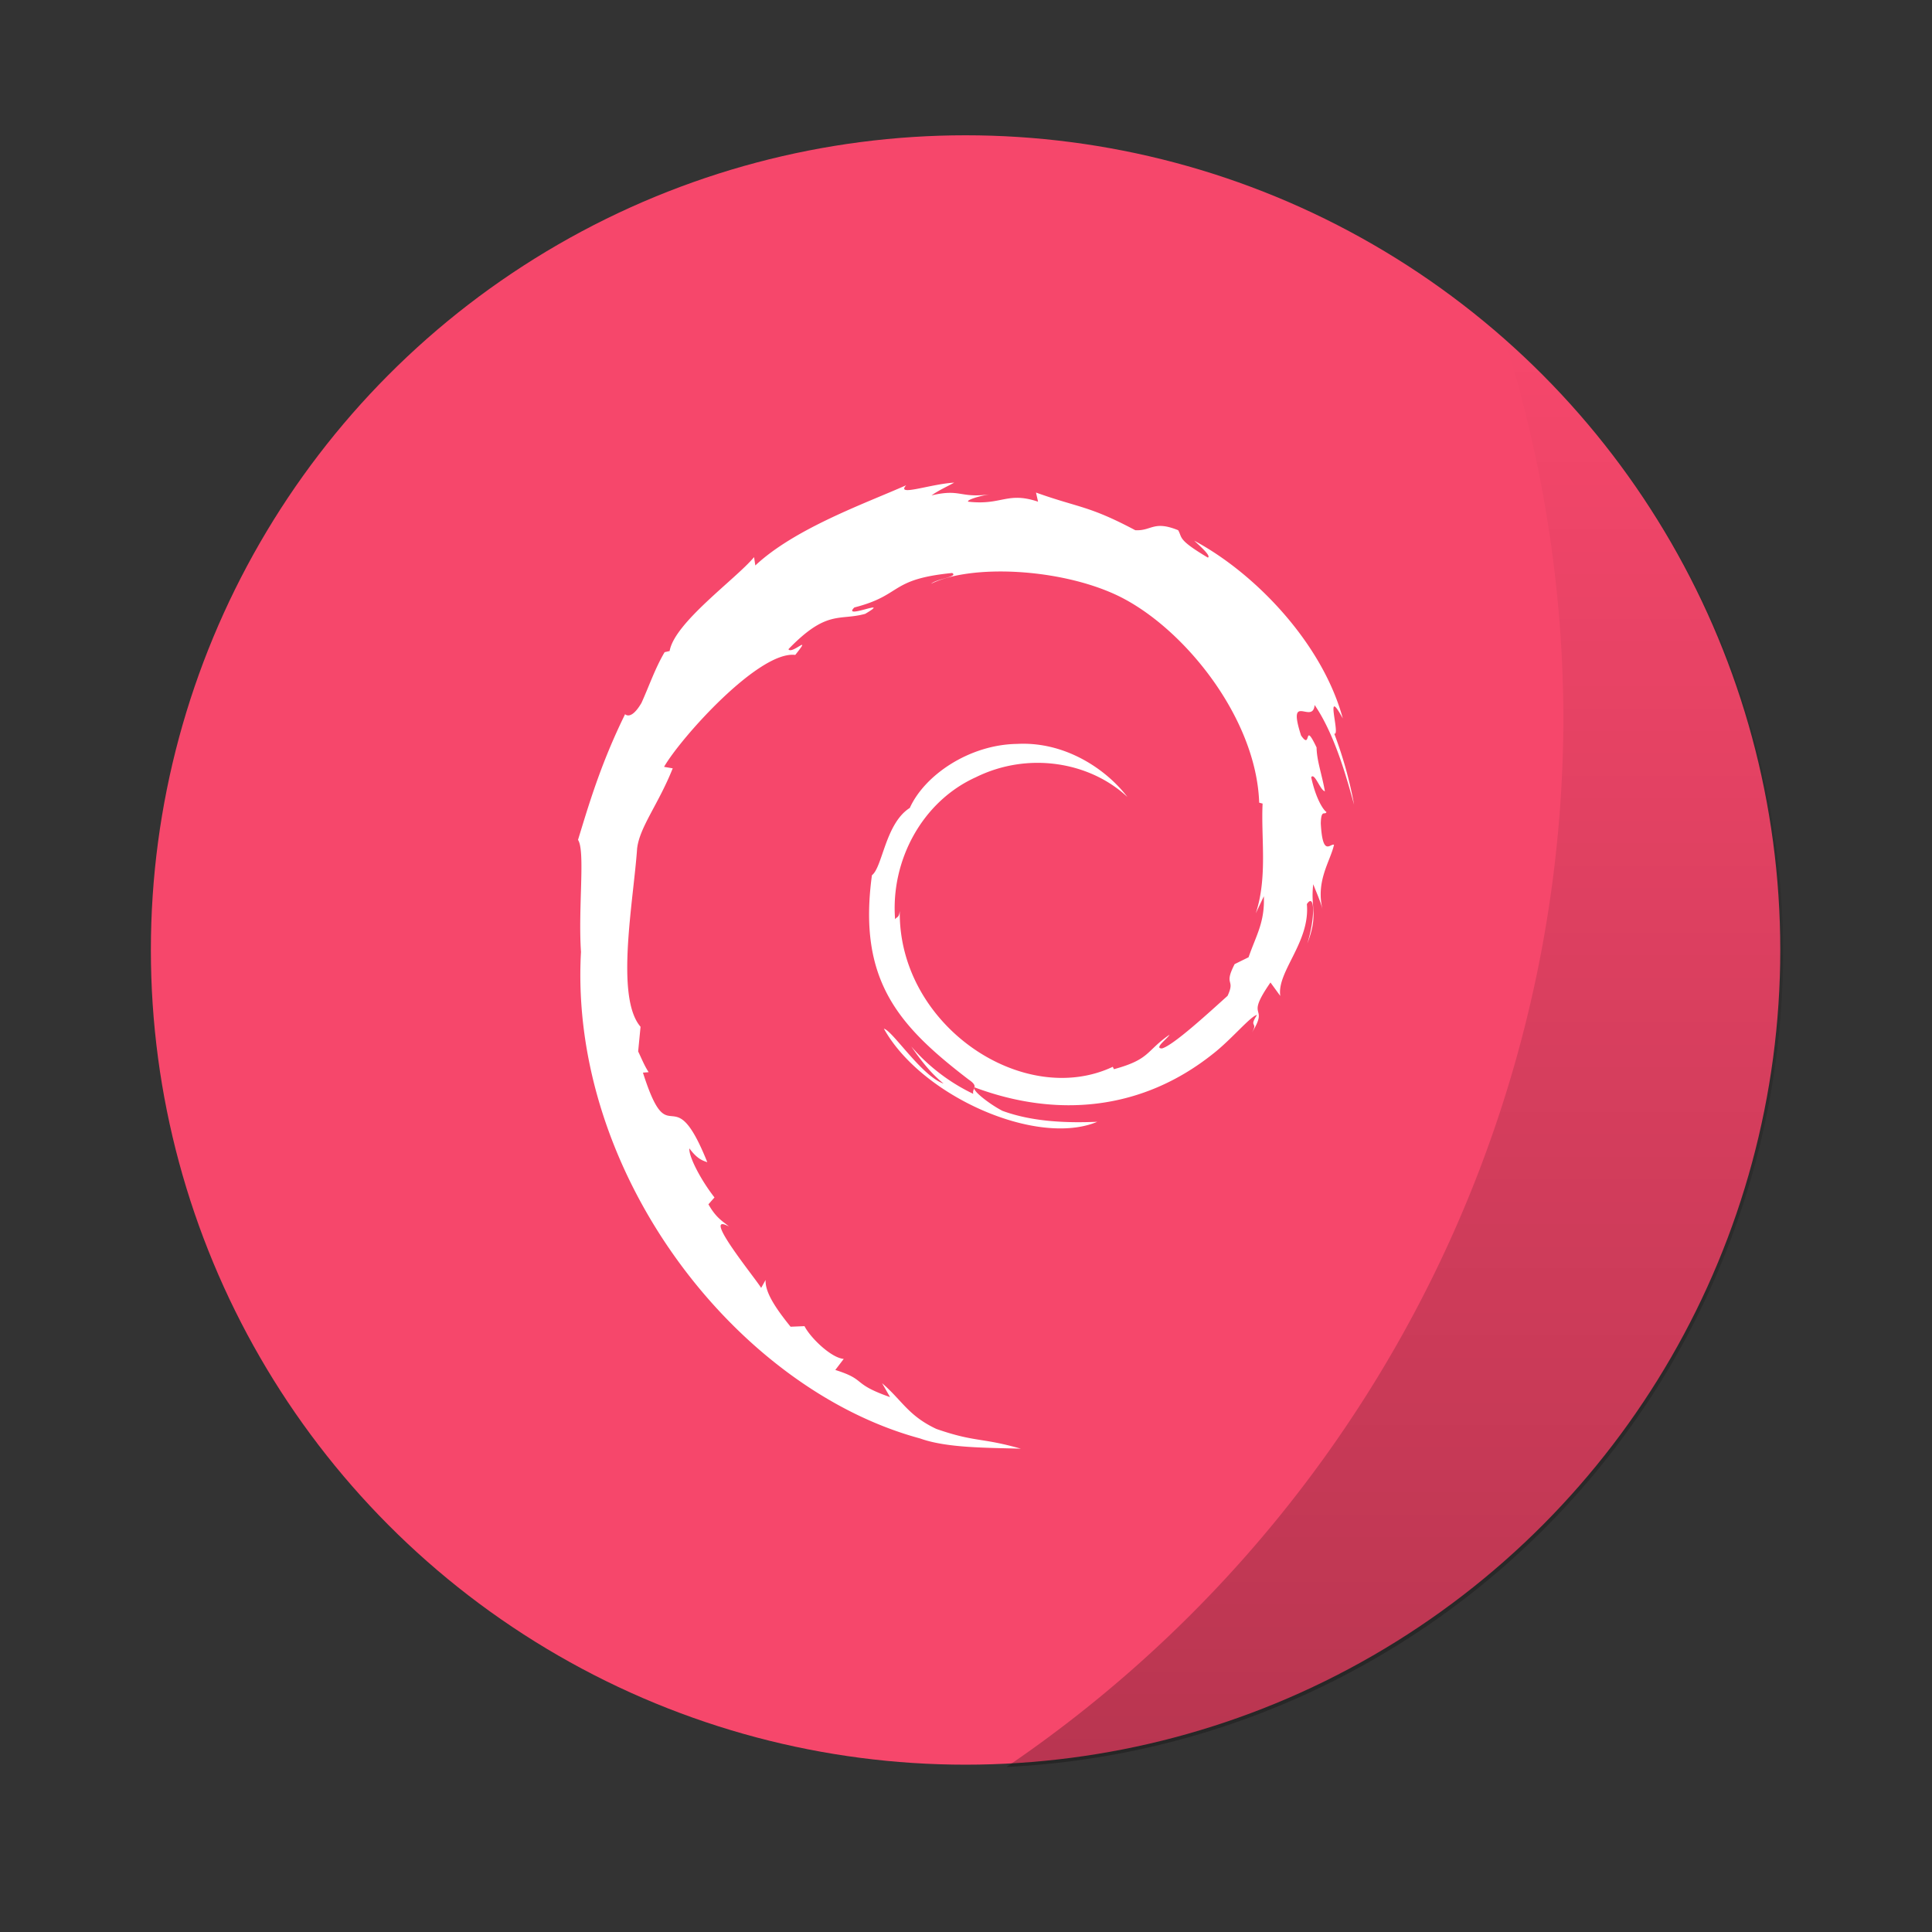 <svg width="512" height="512" version="1.1" viewBox="0 0 16.933 16.933" xmlns="http://www.w3.org/2000/svg" xmlns:xlink="http://www.w3.org/1999/xlink">
 <rect x="0" y="0" width="16.933" height="16.933" fill="#333333" stroke="none"/>
 <defs>
  <linearGradient id="b" x1="45.628" x2="45.628" y1="57.955" y2="12.461" gradientUnits="userSpaceOnUse">
   <stop offset="0"/>
   <stop stop-opacity="0" offset="1"/>
  </linearGradient>
 </defs>
 <g transform="translate(0 -280.07)">
  <g transform="matrix(1.038 0 0 1.038 -.326 -11.098)" stroke-width=".927">
   <circle cx="8.467" cy="288.53" r="6.879" fill="#f6476b" style="paint-order:stroke markers fill"/>
   <path transform="matrix(.265 0 0 .265 0 280.07)" d="M 49.123,12.46 A 40.5,40.5 0 0 1 51,24.5 40.5,40.5 0 0 1 33.256,57.955 26,26 0 0 0 58,32 26,26 0 0 0 49.123,12.46 Z" fill="url(#b)" opacity=".25" style="paint-order:stroke markers fill"/>
  </g>
  <path d="M11.077 287.924c.009.229-.066.34-.134.536l-.122.06c-.1.195.01.124-.062.278-.156.14-.474.434-.575.461-.074 0 .05-.087.066-.12-.208.143-.167.215-.487.302l-.01-.021c-.787.37-1.881-.364-1.867-1.366-.008.064-.024.048-.041.073-.04-.515.238-1.033.708-1.245.46-.227 1-.134 1.328.173-.18-.237-.54-.488-.967-.465-.418.006-.81.273-.94.561-.214.135-.239.52-.332.59-.126.924.236 1.322.848 1.791.096.065.027.075.04.125a1.66 1.66 0 0 1-.543-.415c.082.119.17.234.283.325-.192-.065-.448-.465-.523-.481.33.592 1.34 1.038 1.87.816-.245.01-.556.005-.831-.096-.116-.06-.273-.183-.245-.206.722.27 1.468.204 2.093-.296.159-.124.333-.335.383-.338-.076.114.013.055-.045.155.158-.255-.07-.104.163-.44l.086.118c-.032-.213.263-.47.233-.805.068-.103.076.11.004.346.1-.262.026-.304.052-.52.028.073.064.15.083.227-.065-.253.066-.426.099-.573-.032-.014-.1.112-.116-.187.003-.13.036-.068.05-.1-.026-.015-.093-.114-.134-.305.03-.045.079.116.12.123-.027-.152-.071-.267-.073-.384-.117-.245-.041.033-.136-.105-.125-.389.103-.09.119-.267.188.274.296.698.346.874a3.575 3.575 0 0 0-.174-.623c.058.024-.092-.44.075-.133-.178-.656-.764-1.27-1.302-1.558.065.06.149.136.119.148-.268-.16-.221-.172-.26-.24-.217-.088-.232.008-.376 0-.411-.218-.49-.194-.87-.33l.018.08c-.272-.091-.317.034-.612 0-.018-.014.095-.05.187-.064-.263.035-.251-.052-.509.009.064-.045.13-.074.199-.112-.215.013-.513.125-.421.023-.35.156-.973.376-1.322.703l-.011-.073c-.16.192-.698.574-.74.823l-.044.01c-.083.14-.137.3-.203.445-.109.186-.16.072-.144.1-.214.435-.32.8-.412 1.1.065.097 0 .589.026.982-.108 1.943 1.363 3.829 2.971 4.264.236.085.586.081.884.09-.351-.1-.397-.054-.74-.173-.247-.116-.3-.25-.476-.401l.07.122c-.344-.121-.2-.15-.48-.238l.074-.097c-.11-.008-.294-.187-.344-.287l-.122.005c-.146-.18-.224-.31-.219-.41l-.039.07c-.044-.077-.538-.678-.282-.538-.048-.043-.11-.07-.18-.195l.053-.06c-.123-.158-.227-.361-.22-.43.067.09.112.106.157.121-.31-.772-.328-.042-.564-.785l.05-.004c-.038-.058-.062-.12-.092-.182l.021-.216c-.224-.259-.062-1.101-.03-1.563.022-.188.187-.388.312-.702l-.076-.013c.146-.254.832-1.02 1.15-.981.155-.194-.03 0-.06-.05.338-.35.445-.247.673-.31.246-.146-.211.057-.095-.056.426-.109.302-.247.857-.302.059.033-.136.051-.184.094.354-.173 1.122-.134 1.62.097.58.27 1.23 1.07 1.255 1.822l.03.008c-.015.299.045.644-.06.962l.071-.15" fill="#fff"/>
 </g>
</svg>
